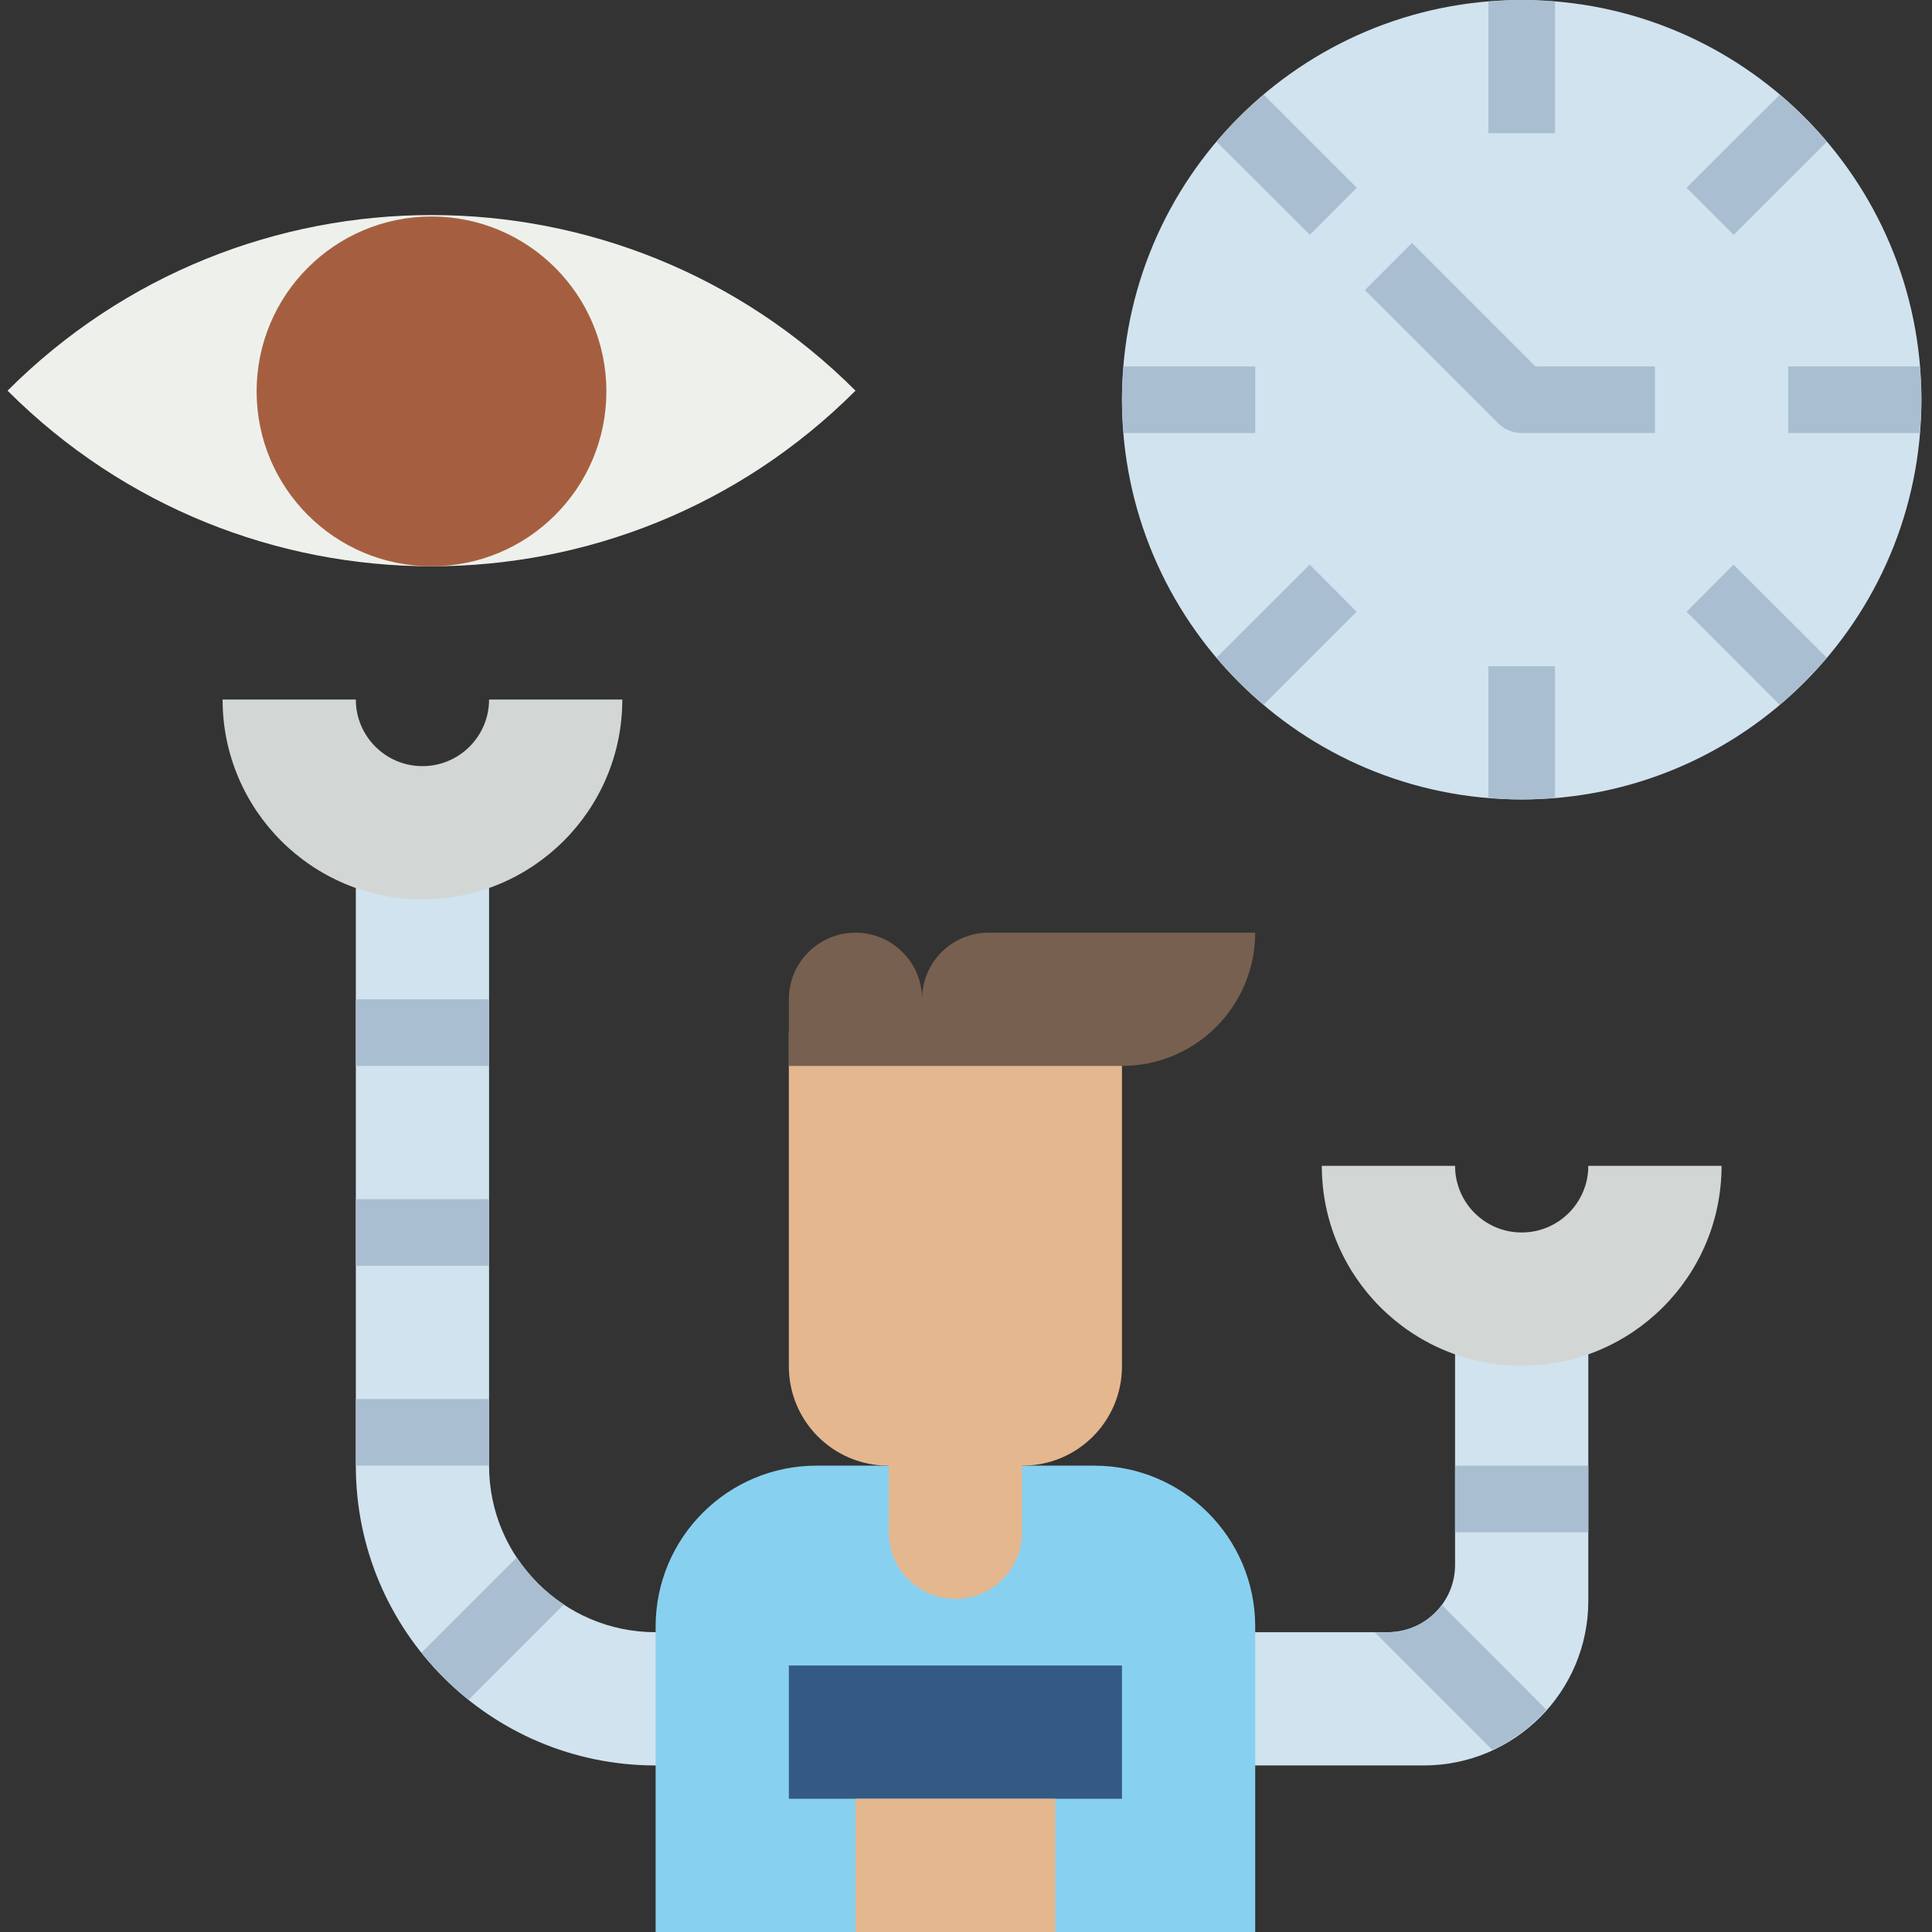 <svg height="512pt" viewBox="-2 0 512 512.001" width="512pt" xmlns="http://www.w3.org/2000/svg"><rect x="-2" y="0" width="512" height="512.001" fill="#333333" stroke="none"/><path d="m418.918 344.277v79.977c0 24.086-19.523 43.609-43.609 43.609h-53.492v-35.312h43.949c9.855 0 17.844-7.984 17.844-17.84v-70.434zm0 0" fill="#d1e3ee"/><path d="m171.746 432.551c-24.375 0-44.137-19.762-44.137-44.137v-167.723h-35.312v167.723c0 43.879 35.57 79.449 79.449 79.449h17.656v-35.312zm0 0" fill="#d1e3ee"/><path d="m214.391 388.414h73.613c23.551.004 42.641 19.098 42.641 42.645v80.941h-158.898v-80.941c0-23.551 19.094-42.645 42.645-42.645zm0 0" fill="#88d0ef"/><path d="m207.055 273.656v88.441c0 14.535 11.785 26.316 26.316 26.316h.168v17.656c0 9.75 7.906 17.652 17.656 17.652s17.656-7.902 17.656-17.652v-17.656h.168c14.531 0 26.312-11.781 26.312-26.316v-88.441zm0 0" fill="#e5b78f"/><path d="m259.961 247.172c-9.719 0-17.594 7.879-17.594 17.594v.062c0-9.75-7.906-17.656-17.656-17.656s-17.656 7.906-17.656 17.656v17.656h88.277c19.5 0 35.309-15.809 35.309-35.312zm0 0" fill="#77604f"/><path d="m207.055 441.379h88.277v35.312h-88.277zm0 0" fill="#345a84"/><path d="m224.711 476.691h52.965v35.309h-52.965zm0 0" fill="#e5b78f"/><path d="m0 103.531c62.055-62.051 162.66-62.051 224.715 0-62.055 62.055-162.66 62.055-224.715 0zm0 0" fill="#eef1eb"/><path d="m158.699 103.723c0 25.598-20.75 46.348-46.344 46.348-25.598 0-46.348-20.75-46.348-46.348 0-25.594 20.75-46.344 46.348-46.344 25.594 0 46.344 20.75 46.344 46.344zm0 0" fill="#a55f40"/><path d="m507.195 105.93c0 58.504-47.426 105.934-105.93 105.934-58.508 0-105.934-47.43-105.934-105.934 0-58.504 47.426-105.93 105.934-105.93 58.504 0 105.93 47.426 105.93 105.93zm0 0" fill="#d1e3ee"/><g fill="#a9bfd1"><path d="m436.574 114.758h-35.309c-2.344 0-4.586-.93-6.242-2.586l-35.312-35.309 12.484-12.484 32.723 32.727h31.656zm0 0"/><path d="m410.09 35.309v-34.867c-2.922-.238-5.844-.441-8.824-.441-2.984 0-5.906.203-8.828.441v34.871h17.652zm0 0"/><path d="m471.883 114.758h34.871c.238-2.922.441-5.844.441-8.828 0-2.98-.203-5.902-.441-8.824h-34.871zm0 0"/><path d="m392.438 176.551v34.871c2.922.238 5.844.441 8.824.441 2.984 0 5.906-.203 8.828-.441v-34.871zm0 0"/><path d="m330.645 97.105h-34.871c-.238 2.922-.441 5.844-.441 8.824 0 2.984.203 5.906.441 8.828h34.871zm0 0"/><path d="m357.566 49.754-24.672-24.676c-4.496 3.816-8.672 7.992-12.484 12.492l24.719 24.664zm0 0"/><path d="m457.441 62.234 24.719-24.664c-3.812-4.5-7.988-8.676-12.484-12.492l-24.715 24.676zm0 0"/><path d="m444.961 162.109 24.672 24.676c4.496-3.816 8.672-7.996 12.484-12.492l-24.719-24.664zm0 0"/><path d="m345.086 149.629-24.719 24.664c3.812 4.496 7.988 8.676 12.484 12.492l24.672-24.676zm0 0"/><path d="m92.297 264.828h35.312v17.656h-35.312zm0 0"/><path d="m92.297 317.793h35.312v17.656h-35.312zm0 0"/><path d="m92.297 370.758h35.312v17.656h-35.312zm0 0"/><path d="m383.609 388.414h35.309v17.656h-35.309zm0 0"/><path d="m134.953 412.727-25.246 25.246c3.688 4.605 7.875 8.793 12.48 12.48l25.246-25.246c-4.961-3.273-9.207-7.52-12.48-12.48zm0 0"/><path d="m365.77 432.551h-3.473l31.215 31.215c5.449-2.531 10.312-6.172 14.285-10.68l-27.719-27.766c-3.348 4.555-8.66 7.238-14.309 7.23zm0 0"/></g><path d="m56.988 185.379c0 29.254 23.715 52.965 52.965 52.965 29.254 0 52.965-23.711 52.965-52.965h-35.309c0 9.75-7.906 17.656-17.656 17.656s-17.656-7.906-17.656-17.656zm0 0" fill="#d2d7d6"/><path d="m454.23 308.965c0 29.254-23.715 52.965-52.965 52.965-29.254 0-52.969-23.711-52.969-52.965h35.312c0 9.75 7.902 17.656 17.656 17.656 9.75 0 17.652-7.902 17.652-17.656zm0 0" fill="#d2d7d6"/></svg>